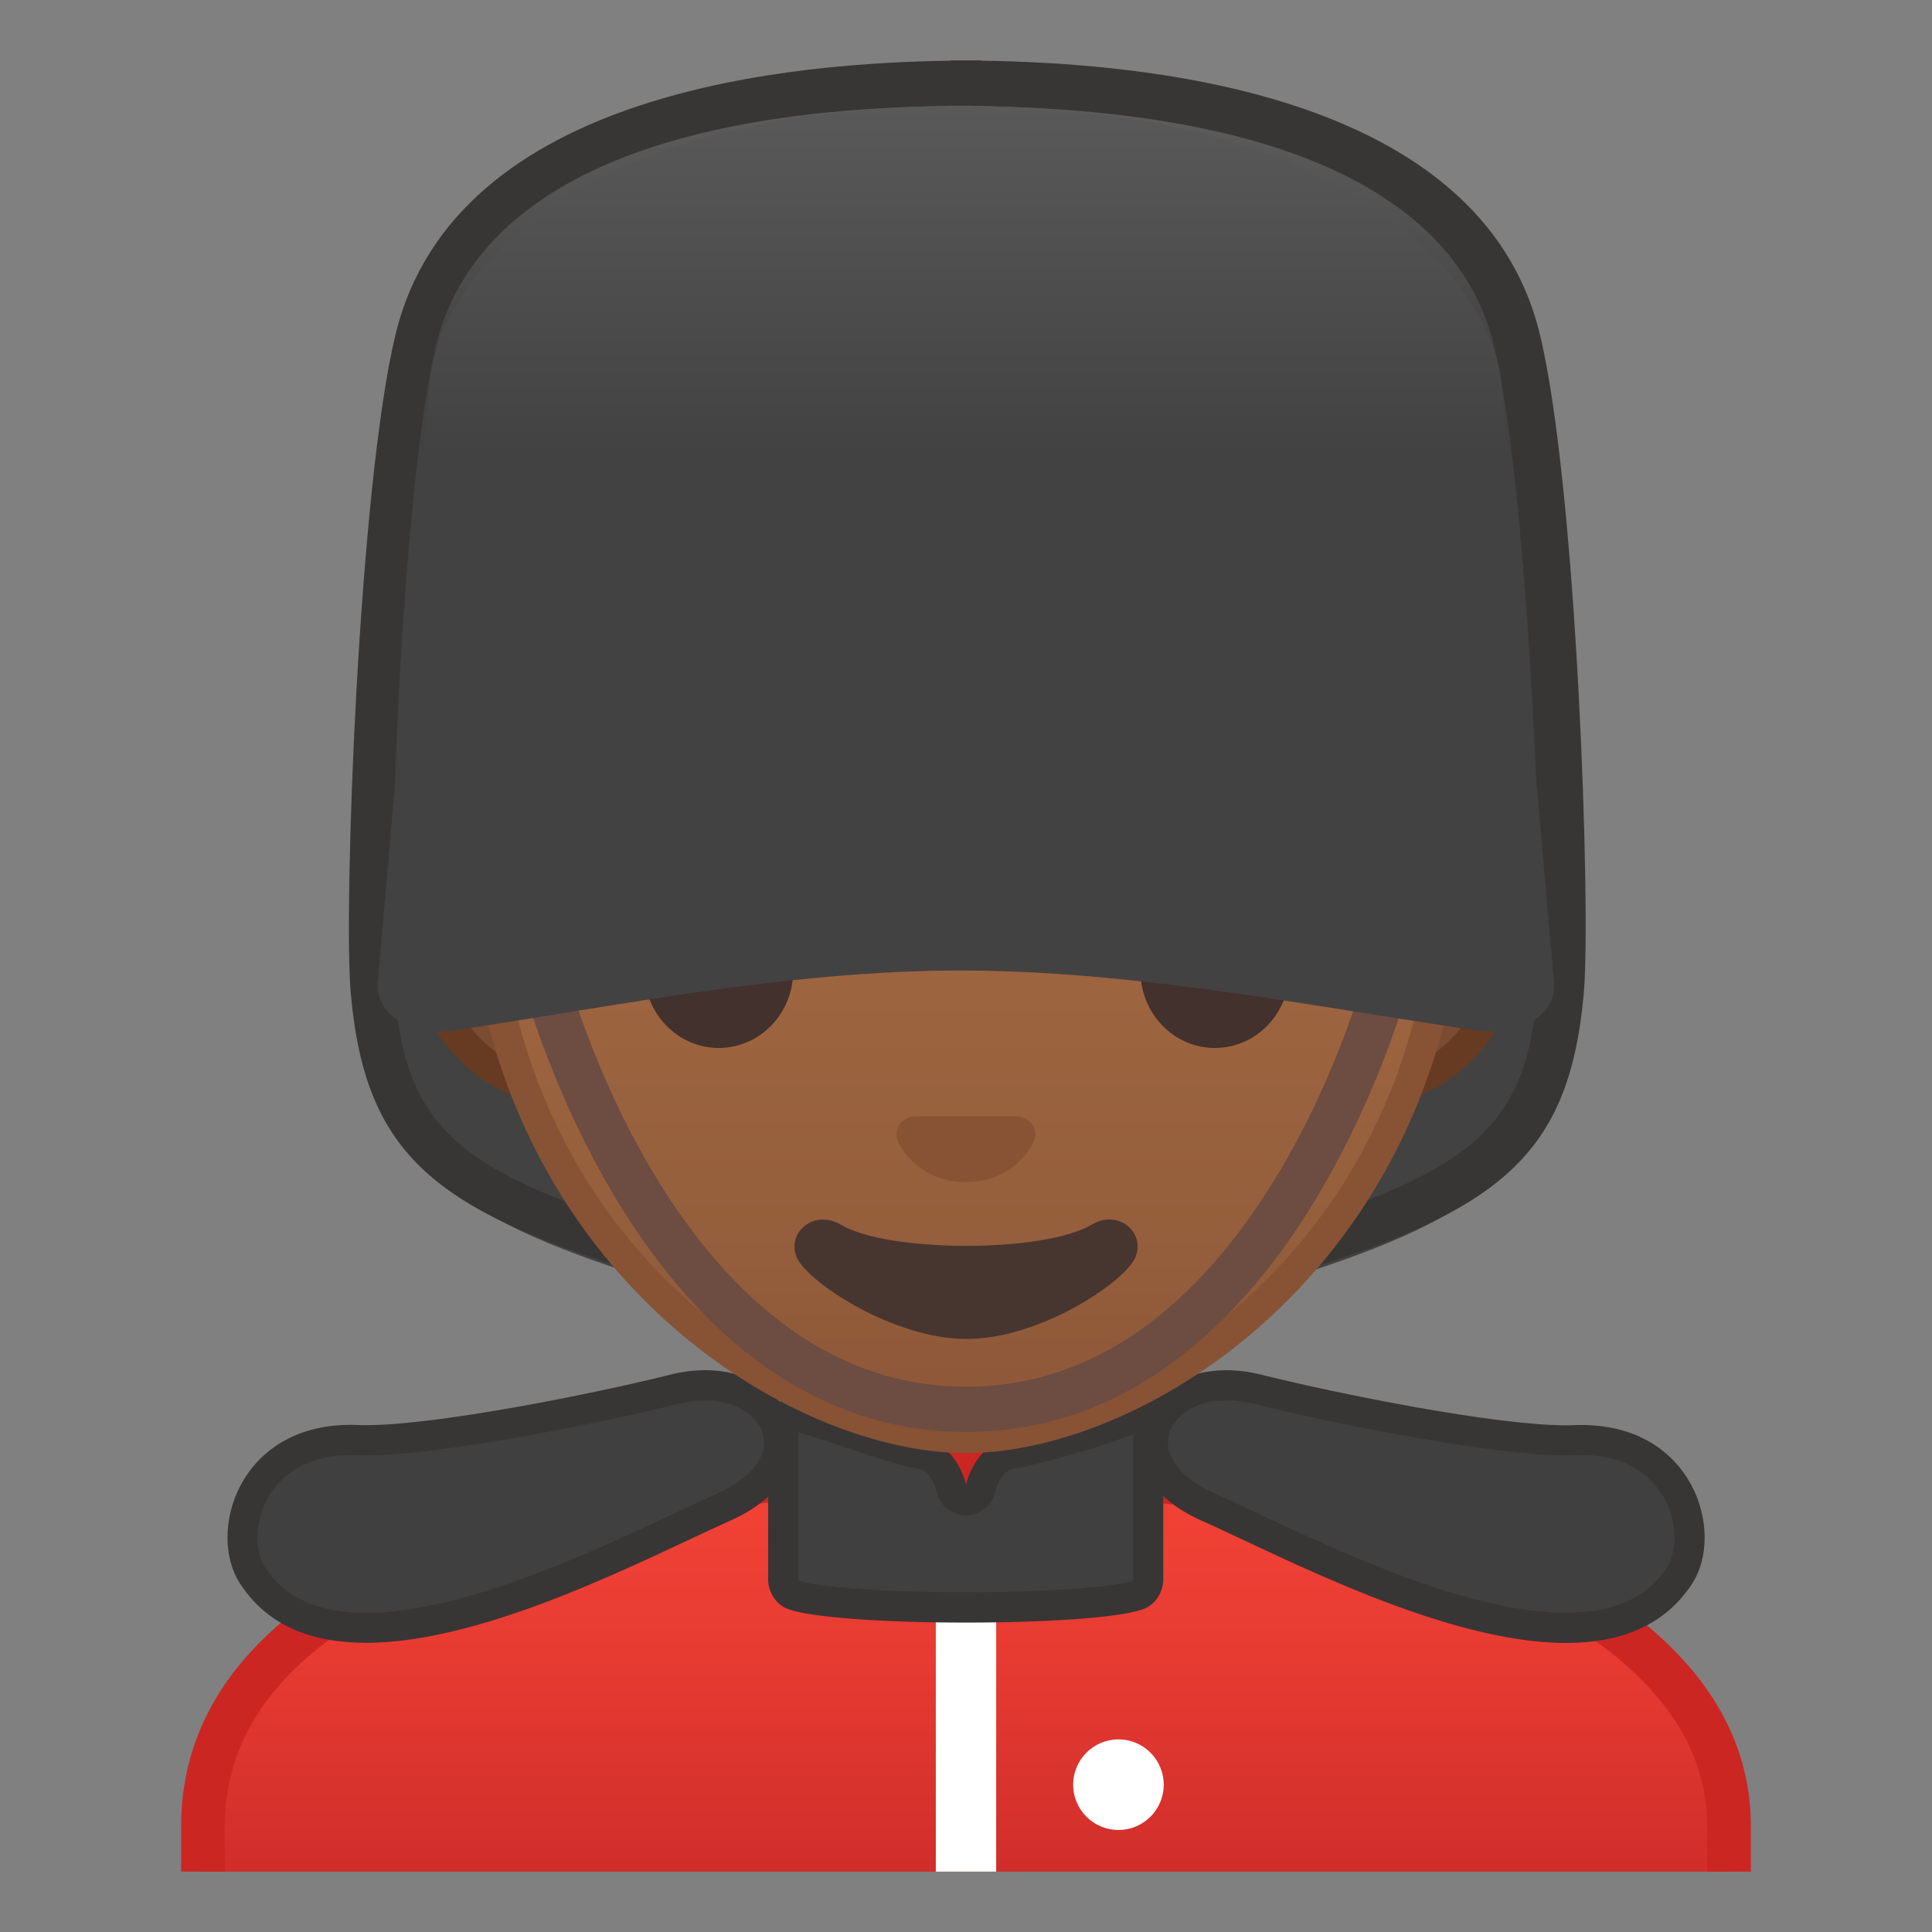 <svg viewBox="0 0 128 128" xmlns="http://www.w3.org/2000/svg" xmlns:xlink="http://www.w3.org/1999/xlink"><rect x="0" y="0" width="128" height="128" fill="#808080" stroke="none"/><linearGradient id="a" x1="64.15" x2="64.15" y1="-9.145" y2="31.525" gradientUnits="userSpaceOnUse"><stop stop-color="#757575" offset="0"/><stop stop-color="#424242" offset=".832"/></linearGradient><path d="M101.17 22.55C97.32 6.15 75 4.54 65 4.38v-.02h-2v.02c-10 .16-32.05 1.77-35.91 18.17-2.38 10.12-3.36 38.11-2.88 43.63.97 11.11 5.73 14.64 20.41 19.04C55.34 88.43 60 89.5 63 89.83v.09s.11.08 1 .02c.89.06 1-.02 1-.02v-.09c2-.33 7.9-1.4 18.62-4.61 14.68-4.4 19.5-7.93 20.47-19.04.48-5.53-.54-33.51-2.92-43.63z" fill="url(#a)"/><path d="M62.87 7h1.58c.09.01.18.01.27.02 25.25.4 32.57 8.85 34.26 15.87 2.3 9.55 3.4 37.24 2.91 42.67-.82 9.22-4.16 12.14-18.81 16.43-10.81 3.16-16.72 4.22-18.76 4.53-.14.02-.28.05-.42.09h-.04c-.07 0-.14-.01-.2-.01s-.14 0-.2.01h-.04c-.13-.04-.27-.07-.42-.09-1.74-.26-7.01-1.23-18.28-4.53-14.48-4.24-17.78-7.16-18.61-16.43-.51-5.68.47-33.07 2.78-42.67C30.58 15.87 37.8 7.41 62.6 7.02c.1 0 .19-.01.27-.02M65 4h-2v.02c-10 .15-32.85 1.77-36.8 18.16-2.44 10.12-3.46 38.11-2.96 43.63.99 11.11 5.89 14.64 20.92 19.04C55.13 88.07 60 89.14 63 89.47v.09s-.11.05.3.05c.15 0 .23-.01.47-.02.24.02.49.02.64.02.41 0 .58-.05.58-.05v-.09c2-.33 8.07-1.4 19.04-4.61 15.03-4.4 19.9-7.93 20.9-19.04.49-5.53-.46-33.51-2.9-43.63C98.1 5.79 75 4.17 65 4.02V4z" fill="#383535"/><defs><path id="b" d="M4 4h120v120H4z"/></defs><clipPath id="c"><use xlink:href="#b"/></clipPath><g clip-path="url(#c)"><linearGradient id="d" x1="64" x2="64" y1="97.445" y2="130.55" gradientUnits="userSpaceOnUse"><stop stop-color="#F44336" offset="0"/><stop stop-color="#E73B32" offset=".359"/><stop stop-color="#C62828" offset="1"/></linearGradient><path d="M13.45 130.55v-9.57c0-17.33 27.23-23.52 50.56-23.54h.14c13.4 0 25.83 2.15 35.03 6.06 7.02 2.98 15.39 8.44 15.39 17.49v9.57H13.45z" fill="url(#d)"/><path d="M64.14 98.89c24.34 0 48.97 7.59 48.97 22.1v8.12H14.89v-8.12c0-7 4.91-12.56 14.58-16.52 8.76-3.58 21.02-5.57 34.53-5.58h.14m0-2.89H64c-25.65.03-52 7.1-52 24.99V132h104v-11.01C116 104.13 89.9 96 64.14 96z" fill="#CC2623"/><path d="M66 130.68h-4V106.8c0-.55.9-1 2-1s2 .45 2 1v23.88z" fill="#fff"/><circle cx="74.1" cy="118.24" r="3" fill="#fff"/></g><path d="M24.24 107.85c-3.54 0-6-1.14-7.52-3.48-.93-1.43-.88-3.71.12-5.55.69-1.28 2.44-3.42 6.37-3.42.15 0 .31 0 .47.01.19.01.39.01.6.01 4.68 0 14.92-2.01 20.36-3.38.72-.18 1.43-.27 2.1-.27 2.45 0 4.44 1.29 4.84 3.14.4 1.9-.94 3.73-3.59 4.92-.82.37-1.76.81-2.8 1.3-5.71 2.68-14.32 6.72-20.95 6.72z" fill="#404040"/><path d="M46.72 90.78v2c2.31 0 3.62 1.22 3.86 2.35.29 1.38-.86 2.83-3.02 3.8-.82.37-1.77.81-2.81 1.3-5.62 2.64-14.1 6.62-20.51 6.62-3.17 0-5.36-.99-6.68-3.02-.62-.96-.77-2.82.16-4.53.59-1.08 2.08-2.9 5.49-2.9.14 0 .28 0 .42.01.2.01.41.01.64.01 4.76 0 15.11-2.03 20.6-3.4.64-.16 1.27-.24 1.86-.24v-2c-.73 0-1.52.09-2.34.3-5.12 1.28-15.45 3.34-20.11 3.34-.19 0-.38 0-.55-.01s-.34-.01-.51-.01c-7.42 0-9.52 7.12-7.32 10.51 1.86 2.87 4.86 3.93 8.36 3.93 8.08 0 18.81-5.72 24.14-8.1 6.99-3.12 4.54-9.96-1.67-9.96z" fill="#383535"/><path d="M103.76 107.85c-6.63 0-15.24-4.04-20.94-6.72-1.04-.49-1.98-.93-2.8-1.3-2.65-1.18-3.99-3.02-3.59-4.92.39-1.85 2.38-3.14 4.84-3.14.67 0 1.38.09 2.1.27 5.44 1.36 15.67 3.38 20.36 3.38.21 0 .41 0 .59-.01.16-.01.31-.01.47-.01 3.92 0 5.67 2.14 6.37 3.42 1 1.84 1.05 4.12.12 5.55-1.52 2.34-3.98 3.48-7.52 3.48z" fill="#404040"/><path d="M81.27 92.78c.59 0 1.22.08 1.86.24 5.49 1.37 15.84 3.4 20.6 3.4.22 0 .44 0 .64-.01.14-.01.29-.01.42-.01 3.41 0 4.9 1.81 5.49 2.9.93 1.7.78 3.57.16 4.53-1.32 2.03-3.51 3.02-6.68 3.02-6.41 0-14.9-3.99-20.51-6.62-1.05-.49-1.99-.94-2.81-1.3-2.16-.96-3.31-2.42-3.02-3.8.24-1.13 1.55-2.35 3.85-2.35m0-2c-6.22 0-8.66 6.84-1.66 9.97 5.34 2.38 16.06 8.1 24.14 8.1 3.49 0 6.5-1.07 8.36-3.93 2.2-3.39.1-10.51-7.32-10.51-.17 0-.34 0-.51.01s-.36.01-.55.01c-4.66 0-14.99-2.06-20.11-3.34-.83-.21-1.61-.31-2.35-.31z" fill="#383535"/><path d="M64 106.5c-6.53 0-10.83-.46-11.56-.89-.33-.2-.54-.58-.54-1.01v-9.21c0-1.42.27-1.68.28-1.68.28 0 .64.11.98.22l.2.06c.79.24 1.69.54 2.62.85 1.84.61 3.74 1.25 5.17 1.53.84.16 1.61 1.09 1.87 2.25.1.45.51.78.97.78s.87-.32.97-.78c.27-1.16 1.04-2.09 1.87-2.25 2.3-.44 5.68-1.42 7.87-2.28.42-.16.78-.41 1.11-.63.05-.03.1-.06.15-.1.06.35.12.96.12 2.04v9.21c0 .43-.21.82-.54 1.01-.71.42-5.01.88-11.54.88z" fill="#404040"/><path d="M52.92 94.89l.15.05c.77.23 1.66.53 2.59.84 1.87.62 3.8 1.27 5.3 1.56.38.07.9.66 1.09 1.49a2 2 0 0 0 3.9 0c.19-.83.71-1.42 1.09-1.49 2.35-.45 5.81-1.45 8.04-2.33 0 0 .01 0 .01-.01V104.59c0 .07-.02.12-.04.14-.83.32-4.73.76-11.06.76s-10.23-.44-11.06-.76c-.02-.02-.04-.07-.04-.14v-9.21c.01-.19.02-.35.03-.49m23.35-2.75c-.51 0-1.2.73-1.92 1.01-2.29.89-5.6 1.82-7.69 2.23-1.29.25-2.32 1.54-2.66 3-.34-1.47-1.36-2.75-2.66-3-2.09-.4-5.36-1.65-7.7-2.35-.48-.14-.97-.32-1.41-.32-.76 0-1.34.53-1.34 2.68v9.21c0 .77.39 1.49 1.03 1.87 1.16.68 6.61 1.03 12.06 1.03s10.91-.34 12.06-1.03c.65-.38 1.03-1.1 1.03-1.87v-9.21c.03-2.54-.3-3.25-.8-3.25z" fill="#383535"/><path d="M37.47 72.26c-5.18 0-9.4-4.67-9.4-10.41s4.22-10.41 9.4-10.41h53.06c5.18 0 9.4 4.67 9.4 10.41s-4.22 10.41-9.4 10.41H37.47z" fill="#7A4C32"/><path d="M90.53 52.43c4.63 0 8.4 4.22 8.4 9.41s-3.77 9.41-8.4 9.41H37.46c-4.63 0-8.4-4.22-8.4-9.41s3.77-9.41 8.4-9.41h53.07m0-2H37.46c-5.72 0-10.4 5.14-10.4 11.41 0 6.28 4.68 11.41 10.4 11.41h53.06c5.72 0 10.4-5.14 10.4-11.41.01-6.27-4.67-11.41-10.39-11.41z" fill="#663B22"/><linearGradient id="e" x1="64" x2="64" y1="94.708" y2="17.885" gradientUnits="userSpaceOnUse"><stop stop-color="#8D5738" offset="0"/><stop stop-color="#97603D" offset=".216"/><stop stop-color="#A26941" offset=".573"/><stop stop-color="#A56C43" offset="1"/></linearGradient><path d="M64 95.27c-2.3 0-4.91-.5-7.56-1.43C45.1 89.83 31.87 77.5 31.87 55.95c0-28.72 17.31-38.91 32.13-38.91s32.13 10.19 32.13 38.91c0 21.58-13.26 33.9-24.61 37.9-2.63.93-5.23 1.42-7.52 1.42z" fill="url(#e)"/><path d="M64 18.04c8.41 0 16.06 3.25 21.55 9.15 6.27 6.73 9.58 16.68 9.58 28.77 0 21.06-12.9 33.07-23.94 36.96-2.53.89-5.01 1.36-7.19 1.36-2.19 0-4.69-.48-7.23-1.38-11.03-3.9-23.9-15.92-23.9-36.94 0-12.09 3.31-22.03 9.58-28.77 5.49-5.9 13.14-9.15 21.55-9.15m0-2c-17.2 0-33.13 12.79-33.13 39.91 0 21.79 13.49 34.67 25.23 38.83 2.8.99 5.5 1.49 7.9 1.49 2.38 0 5.07-.49 7.85-1.47 11.76-4.14 25.28-17.03 25.28-38.84 0-27.13-15.93-39.92-33.13-39.92z" fill="#875334"/><path d="M67.81 74.05c-.1-.04-.21-.07-.32-.08H60.5c-.11.01-.21.04-.32.08-.63.26-.98.91-.68 1.61s1.69 2.66 4.49 2.66 4.19-1.96 4.49-2.66c.31-.69-.03-1.35-.67-1.61z" fill="#875334"/><path d="M72.32 81.14c-3.15 1.87-13.46 1.87-16.61 0-1.81-1.07-3.65.57-2.9 2.21.74 1.61 6.37 5.36 11.23 5.36s10.42-3.75 11.16-5.36c.75-1.64-1.08-3.29-2.88-2.21z" fill="#473530"/><radialGradient id="f" cx="64.26" cy="4.274" r="48.85" gradientTransform="matrix(1 0 0 .951 0 3.199)" gradientUnits="userSpaceOnUse"><stop stop-color="#6D4C41" offset="0"/><stop stop-color="#543930" offset="1"/></radialGradient><path d="M64.02 7.03h-.04C18.55 7.26 27.85 56.6 27.85 56.6s5.1 8.55 5.1 8.38c-.16-6.89 2.74-19.1 4.8-24.3 1.04-2.62 3.9-4.15 6.79-3.65 4.45.77 11.55 1.72 19.37 1.72h.16c7.83 0 14.92-.95 19.37-1.72 2.9-.5 5.76 1.02 6.79 3.65 2.06 5.2 4.96 17.4 4.8 24.3 0 .17 5.1-8.38 5.1-8.38s9.32-49.34-36.11-49.57z" fill="url(#f)"/><g fill="#42312C"><ellipse cx="47.62" cy="64.33" rx="4.93" ry="5.1"/><ellipse cx="80.49" cy="64.33" rx="4.93" ry="5.1"/></g><path d="M92.11 64.14S84.75 93.37 64 93.37 35.89 64.14 35.89 64.14" fill="none" stroke="#6D4C41" stroke-linecap="round" stroke-linejoin="round" stroke-miterlimit="10" stroke-width="3"/><linearGradient id="g" x1="64" x2="64" y1="-20.846" y2="40.457" gradientUnits="userSpaceOnUse"><stop stop-color="#757575" offset="0"/><stop stop-color="#424242" offset=".832"/></linearGradient><path d="M99.44 25.03c-1.14-6.97-10.63-18-35.82-18s-34.17 10.95-35.13 18l-3.47 40.22c0 2.13 2.32 3.43 5.19 3 11.02-1.67 22.21-3.95 33.41-3.95 11.41 0 22.82 2.29 34.06 3.95 2.93.43 5.29-.87 5.29-3l-3.53-40.22z" fill="url(#g)"/></svg>